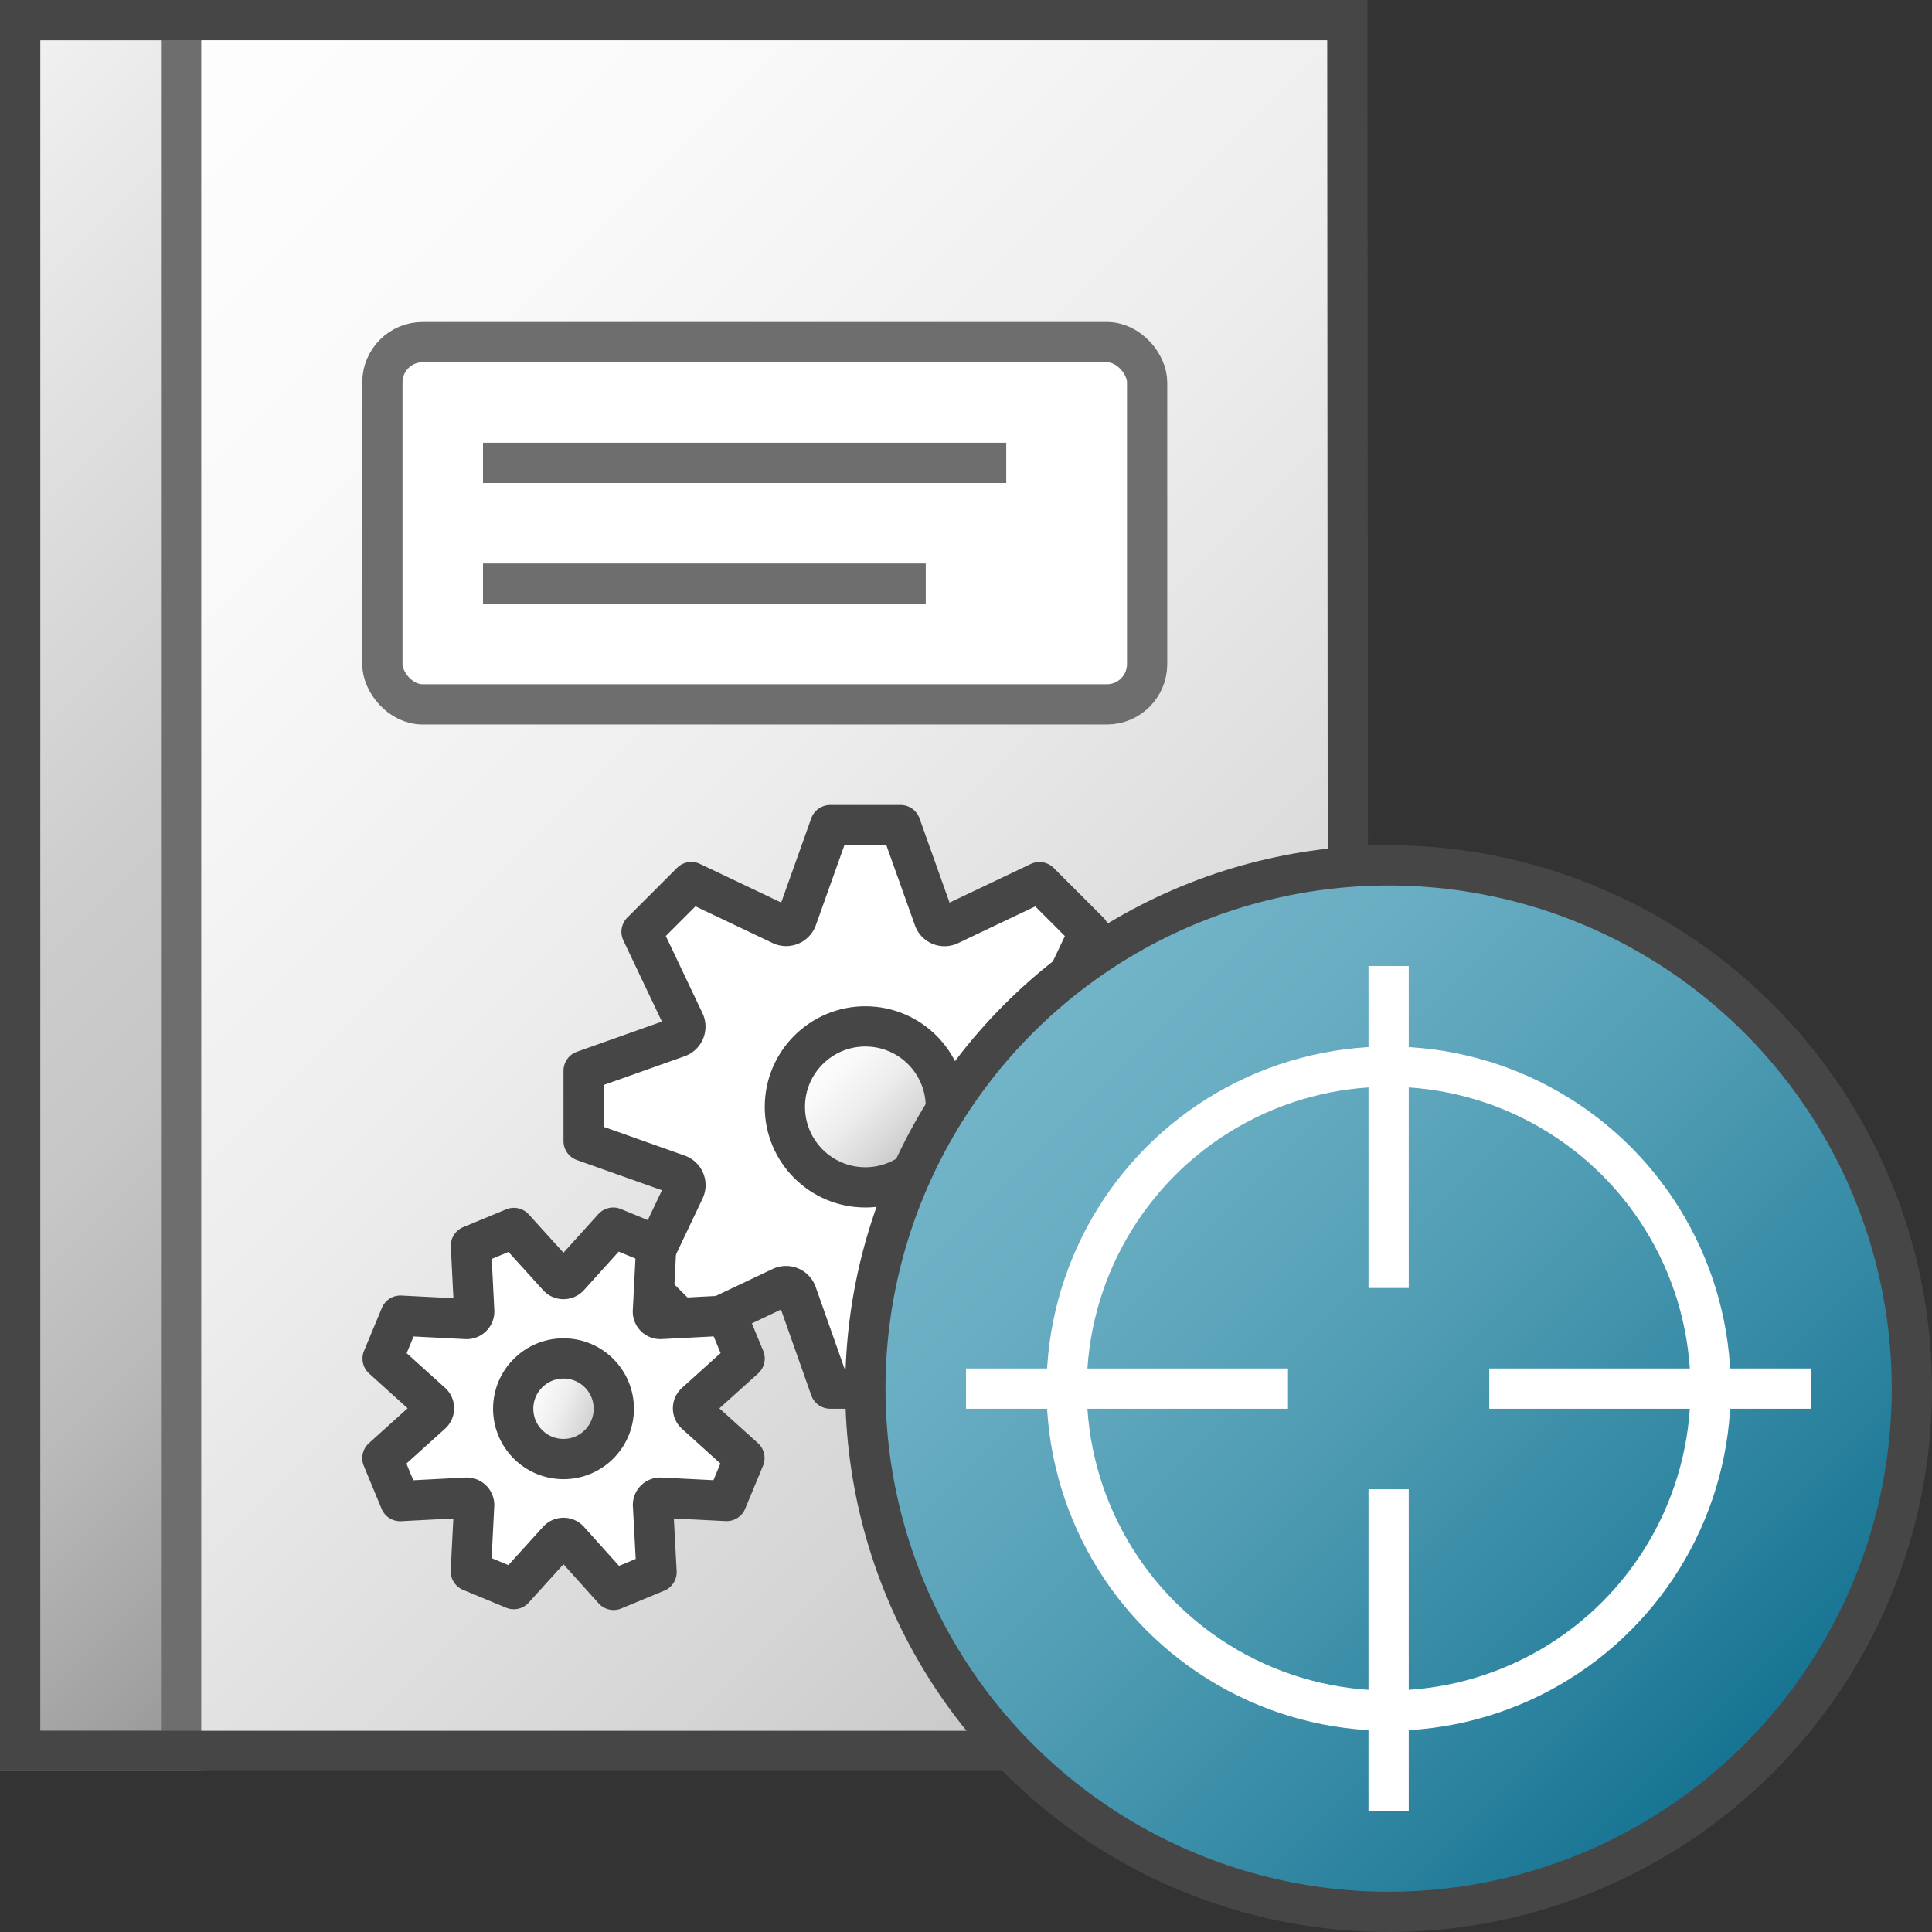 <svg id="Layer_1" data-name="Layer 1" xmlns="http://www.w3.org/2000/svg" xmlns:xlink="http://www.w3.org/1999/xlink" viewBox="0 0 48 48">
    <rect x="0" y="0" width="48" height="48" fill="#333333" stroke="none"/>
    <linearGradient id="New_Gradient_Swatch_4" data-name="New Gradient Swatch 4" x1="-2" y1="3" x2="36.013" y2="41.013" gradientUnits="userSpaceOnUse">
      <stop offset="0" stop-color="#fff"/>
      <stop offset="0.228" stop-color="#fafafa"/>
      <stop offset="0.488" stop-color="#ededed"/>
      <stop offset="0.762" stop-color="#d7d6d6"/>
      <stop offset="1" stop-color="#bdbcbc"/>
    </linearGradient>
    <linearGradient id="front_-45" data-name="front -45" x1="-9.25" y1="10.25" x2="14.25" y2="33.75" gradientUnits="userSpaceOnUse">
      <stop offset="0" stop-color="#f2f2f2"/>
      <stop offset="0.5" stop-color="#ccc"/>
      <stop offset="0.63" stop-color="#c7c7c7"/>
      <stop offset="0.779" stop-color="#b9b9b9"/>
      <stop offset="0.938" stop-color="#a2a2a2"/>
      <stop offset="0.99" stop-color="#999"/>
    </linearGradient>
    <linearGradient id="New_Gradient_Swatch_4-2" x1="20.087" y1="26.087" x2="22.913" y2="28.913" xlink:href="#New_Gradient_Swatch_4"/>
    <linearGradient id="New_Gradient_Swatch_4-3" x1="13.04" y1="34.499" x2="14.807" y2="36.266" gradientTransform="translate(-12.404 7.639) rotate(-22.5)" xlink:href="#New_Gradient_Swatch_4"/>
    <linearGradient id="Dark_Blue_Grad" data-name="Dark Blue Grad" x1="25.308" y1="25.308" x2="43.693" y2="43.693" gradientUnits="userSpaceOnUse">
      <stop offset="0" stop-color="#73b4c8"/>
      <stop offset="0.175" stop-color="#6aaec3"/>
      <stop offset="0.457" stop-color="#529eb5"/>
      <stop offset="0.809" stop-color="#2c839f"/>
      <stop offset="1" stop-color="#147391"/>
    </linearGradient>
  <polygon points="33.526 43.5 0.5 43.5 0.5 0.5 33.5 0.5 33.526 43.5" fill="url(#New_Gradient_Swatch_4)"/>
  <rect x="0.5" y="0.5" width="4" height="43" stroke="#6e6e6e" stroke-miterlimit="10" fill="url(#front_-45)"/>
  <rect x="9.5" y="8.5" width="19" height="9" rx="1" fill="#fff" stroke="#6e6e6e"/>
  <line x1="23" y1="14.5" x2="12" y2="14.5" fill="none" stroke="#6e6e6e"/>
  <line x1="25" y1="11.5" x2="12" y2="11.5" fill="none" stroke="#6e6e6e"/>
    <path d="M26.161,29.18,28.5,28.35V26.603l-2.339-.83a.278.278,0,0,1-.164-.384l1.063-2.237-1.236-1.235L23.588,22.981a.28.28,0,0,1-.384-.154l-.83-2.327H20.626l-.83,2.327a.284.284,0,0,1-.384.152l-2.237-1.064-1.236,1.236,1.063,2.237a.281.281,0,0,1-.163.384l-2.339.83V28.35l2.339.83a.278.278,0,0,1,.164.384l-1.063,2.238,1.236,1.237,2.237-1.061a.281.281,0,0,1,.384.171l.83,2.351h1.748l.83-2.35a.273.273,0,0,1,.384-.176l2.237,1.063,1.236-1.236-1.063-2.237A.28.28,0,0,1,26.161,29.18Z" fill="#fff" stroke="#464646" stroke-linejoin="round"/>
    <circle cx="21.5" cy="27.5" r="2" stroke="#464646" stroke-miterlimit="10" fill="url(#New_Gradient_Swatch_4-2)"/>
    <path d="M17.281,34.851,18.5,33.752l-.442-1.067-1.64.085a.184.184,0,0,1-.197-.193l.084-1.635L15.236,30.5l-1.098,1.216a.185.185,0,0,1-.274.003l-1.097-1.211L11.7,30.95l.082,1.631a.188.188,0,0,1-.196.19l-1.637-.084-.443,1.067,1.216,1.097a.185.185,0,0,1-.002.276L9.5,36.227l.442,1.067,1.64-.085a.184.184,0,0,1,.198.193l-.083,1.636,1.068.443,1.099-1.214a.186.186,0,0,1,.278.007L15.244,39.5l1.068-.442-.088-1.645a.181.181,0,0,1,.191-.204l1.637.083.443-1.067-1.216-1.097A.185.185,0,0,1,17.281,34.851Z" fill="#fff" stroke="#464646" stroke-linejoin="round" stroke-width="1"/>
    <circle cx="14" cy="35" r="1.25" stroke="#464646" stroke-miterlimit="10" fill="url(#New_Gradient_Swatch_4-3)"/>
  <polygon points="33.5 43.5 0.5 43.5 0.5 0.5 33.474 0.5 33.5 43.5" fill="none" stroke="#464646" stroke-miterlimit="10" stroke-width="1"/>
    <circle cx="34.5" cy="34.5" r="13" stroke="#464646" stroke-miterlimit="10" fill="url(#Dark_Blue_Grad)"/>
    <circle cx="34.5" cy="34.5" r="8" fill="none" stroke="#fff" stroke-linecap="square" stroke-linejoin="round"/>
    <line x1="34.5" y1="24" x2="34.5" y2="32" fill="none" stroke="#fff" stroke-linejoin="round"/>
    <line x1="34.5" y1="37" x2="34.5" y2="45" fill="none" stroke="#fff" stroke-linejoin="round"/>
    <line x1="37" y1="34.5" x2="45" y2="34.5" fill="none" stroke="#fff" stroke-linejoin="round"/>
    <line x1="24" y1="34.5" x2="32" y2="34.5" fill="none" stroke="#fff" stroke-linejoin="round"/>
</svg>
